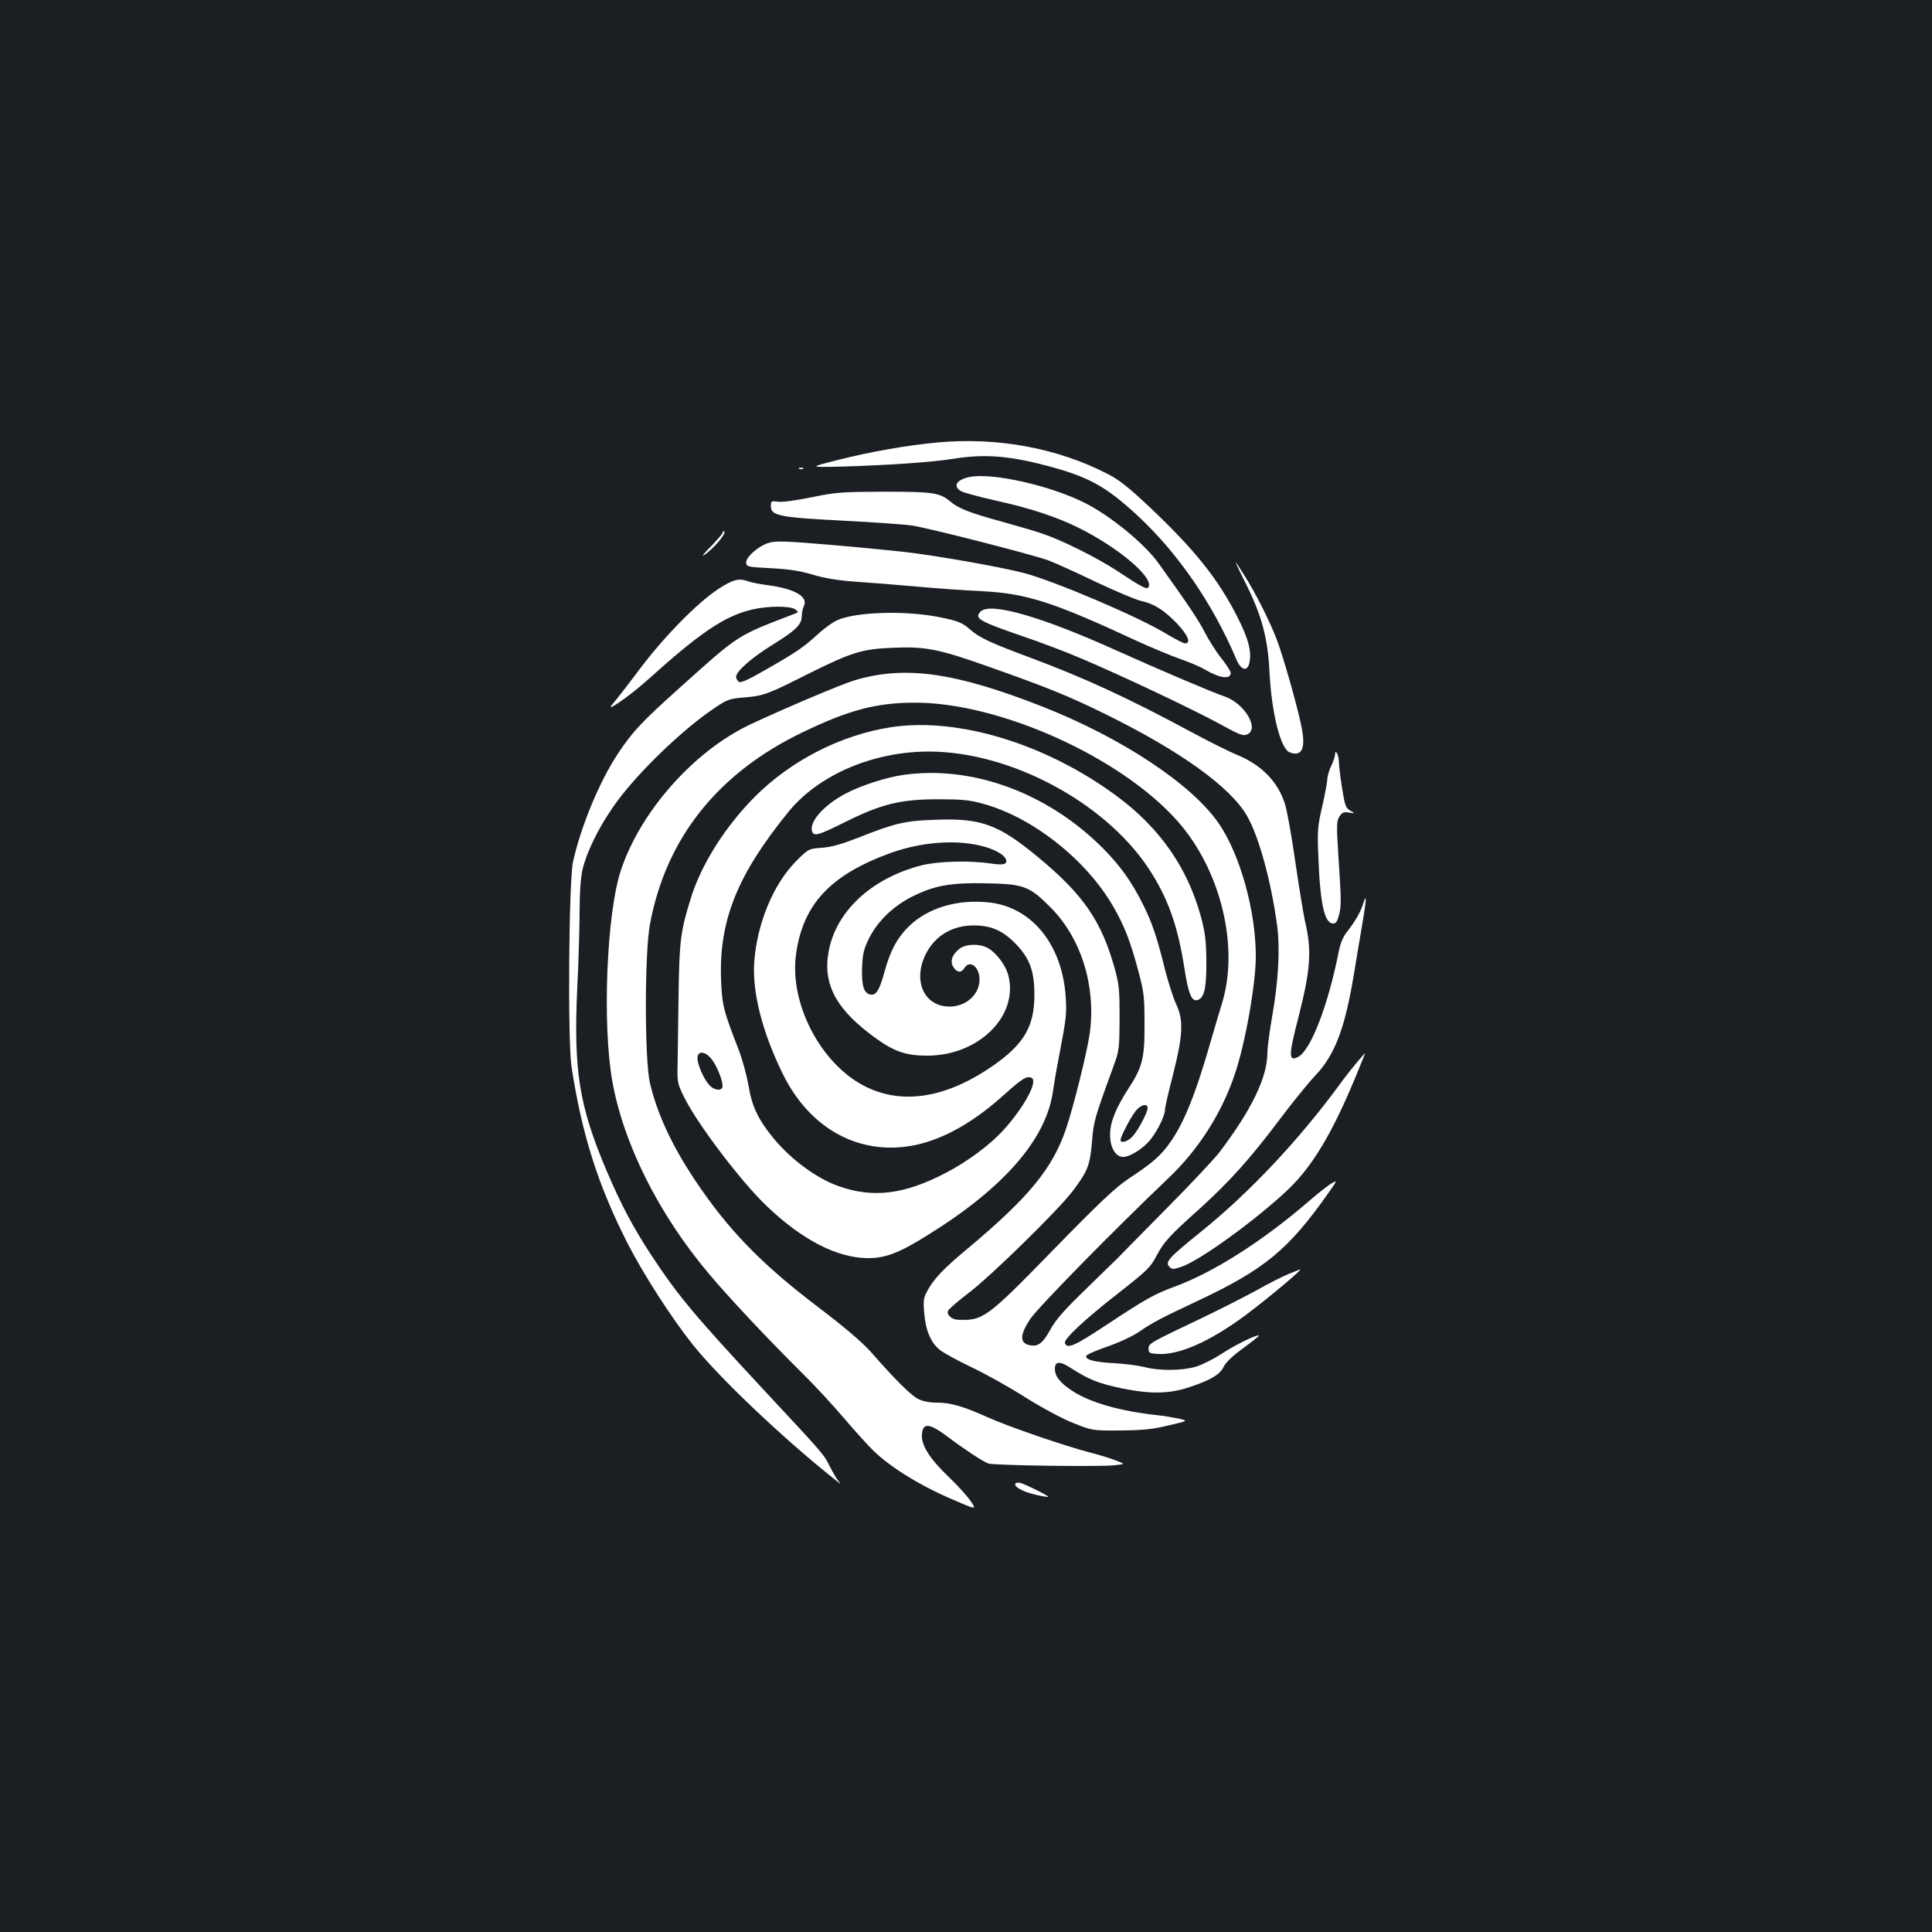 <?xml version="1.0" standalone="no"?>
<!DOCTYPE svg PUBLIC "-//W3C//DTD SVG 20010904//EN"
 "http://www.w3.org/TR/2001/REC-SVG-20010904/DTD/svg10.dtd">
<svg version="1.0" xmlns="http://www.w3.org/2000/svg"
 width="1000pt" height="1000pt" viewBox="0 0 1000 1000"
 preserveAspectRatio="xMidYMid meet">
<rect width="100%" height="100%" fill="#1b1f23"/>
<g transform="translate(0,1000) scale(0.1,-0.1)"
fill="#ffffff" stroke="none">
<path d="M4855 7710 c-162 -15 -349 -48 -515 -90 -155 -39 -155 -39 15 -35
244 7 471 23 577 40 161 26 286 17 484 -35 217 -57 306 -106 469 -256 210
-194 391 -456 514 -746 23 -56 56 -66 67 -22 14 57 -3 126 -60 238 -100 198
-220 348 -451 567 -114 107 -161 145 -222 176 -260 134 -569 191 -878 163z"/>
<path d="M4138 7573 c7 -3 16 -2 19 1 4 3 -2 6 -13 5 -11 0 -14 -3 -6 -6z"/>
<path d="M5018 7531 c-69 -14 -89 -50 -40 -75 15 -7 92 -28 172 -46 182 -40
322 -86 437 -144 200 -100 379 -250 359 -302 -7 -19 -27 -9 -165 82 -106 69
-286 159 -389 193 -34 12 -128 39 -210 62 -164 45 -220 67 -263 103 -55 46
-87 51 -344 51 -223 -1 -249 -3 -375 -29 -78 -16 -151 -26 -172 -23 -36 5 -38
4 -38 -23 0 -49 41 -58 375 -75 154 -8 314 -19 355 -25 91 -14 622 -150 705
-180 33 -12 143 -62 245 -111 102 -48 208 -93 235 -99 69 -15 120 -48 188
-118 56 -60 73 -102 41 -102 -9 0 -53 23 -98 50 -141 86 -576 272 -736 314
-122 32 -457 91 -625 110 -72 8 -247 25 -390 37 -213 18 -268 20 -303 10 -55
-15 -124 -76 -120 -105 3 -20 11 -21 128 -27 94 -5 147 -13 215 -33 64 -19
129 -30 225 -37 74 -5 216 -16 314 -25 99 -9 252 -20 340 -24 230 -12 367 -56
797 -256 79 -36 182 -79 228 -95 46 -16 104 -40 128 -55 77 -45 133 -52 133
-17 0 8 -22 43 -49 77 -27 33 -64 93 -84 131 -31 62 -88 147 -240 359 -72 101
-250 247 -382 313 -178 90 -481 158 -597 134z"/>
<path d="M3740 7242 c0 -5 -28 -37 -62 -72 -36 -36 -50 -54 -32 -42 54 37 123
122 99 122 -3 0 -5 -4 -5 -8z"/>
<path d="M6449 6978 c82 -165 113 -279 122 -458 11 -213 57 -395 104 -414 60
-23 82 15 65 114 -15 90 -95 374 -132 471 -36 94 -109 240 -168 332 -23 37
-43 67 -44 67 -2 0 22 -51 53 -112z"/>
<path d="M3713 6948 c-110 -74 -280 -248 -407 -418 -60 -80 -121 -158 -135
-174 -48 -53 85 39 179 123 275 248 400 332 542 366 82 19 198 20 224 1 18
-14 18 -15 -6 -24 -300 -115 -281 -103 -591 -381 -197 -177 -243 -225 -320
-341 -95 -142 -192 -376 -233 -560 -22 -100 -28 -926 -8 -1060 53 -348 136
-612 290 -915 82 -160 227 -386 338 -525 137 -172 473 -491 749 -709 19 -15
19 -15 4 4 -9 11 -29 45 -44 75 -32 64 -27 58 -341 395 -363 391 -442 485
-582 697 -94 143 -158 264 -230 433 -145 341 -174 521 -154 955 7 140 12 320
12 400 0 94 6 167 15 209 21 89 81 213 157 322 109 161 356 401 529 516 64 43
76 47 152 53 101 9 120 16 332 123 221 110 277 128 433 134 170 8 241 -6 497
-97 306 -108 415 -152 606 -246 386 -190 646 -376 733 -526 62 -107 126 -341
157 -573 15 -118 6 -284 -26 -464 -14 -79 -25 -165 -25 -190 0 -127 -82 -296
-249 -516 -25 -33 -150 -166 -278 -295 -127 -129 -238 -241 -245 -249 -7 -7
-81 -79 -164 -160 -117 -113 -159 -161 -188 -214 -40 -73 -66 -91 -113 -78
-45 12 -43 54 8 132 39 59 426 454 720 734 153 146 273 334 340 534 54 157
109 468 109 611 0 235 -81 526 -191 687 -140 204 -501 443 -914 606 -454 178
-713 214 -974 135 -64 -19 -369 -148 -538 -228 -293 -138 -572 -454 -671 -760
-72 -222 -95 -790 -43 -1084 57 -324 239 -688 497 -995 105 -126 319 -353 484
-516 67 -66 165 -172 218 -235 54 -63 122 -139 152 -168 86 -84 232 -175 391
-245 145 -63 145 -63 114 -18 -17 26 -69 83 -116 128 -99 95 -142 164 -137
220 5 61 39 57 135 -15 85 -64 176 -124 208 -137 25 -10 582 -18 655 -9 55 6
55 6 5 25 -28 11 -86 29 -130 40 -128 33 -421 133 -530 182 -131 59 -195 77
-267 77 -38 0 -72 7 -96 19 -37 19 -118 99 -244 243 -47 52 -132 125 -270 230
-297 225 -469 402 -643 663 -119 179 -194 342 -231 500 -28 118 -28 672 0 820
82 445 351 784 791 995 238 115 382 153 580 153 438 1 1065 -281 1359 -612
223 -251 321 -647 232 -941 -14 -47 -38 -125 -52 -175 -83 -292 -144 -445
-218 -549 -49 -69 -90 -105 -216 -188 -67 -45 -149 -122 -388 -367 -347 -356
-363 -367 -494 -362 -32 1 -59 26 -51 46 3 9 53 52 112 97 116 89 460 426 534
524 77 102 89 134 99 252 8 106 11 118 111 392 30 82 31 91 32 250 0 150 -2
174 -27 263 -68 242 -163 379 -397 572 -203 168 -293 201 -529 192 -156 -5
-212 -18 -397 -92 -88 -34 -139 -49 -190 -53 -70 -5 -70 -5 -137 -72 -116
-119 -199 -319 -214 -518 -11 -156 40 -360 146 -577 141 -291 404 -432 691
-371 148 32 304 121 461 264 89 80 115 96 139 82 31 -20 -41 -151 -145 -267
-73 -80 -185 -163 -299 -223 -214 -112 -376 -133 -555 -70 -113 40 -241 133
-333 242 -83 99 -118 172 -135 281 -9 50 -31 132 -50 182 -80 205 -87 232 -92
370 -10 303 86 540 350 864 156 191 437 311 726 311 419 0 907 -260 1135 -602
101 -152 153 -297 188 -523 21 -134 38 -173 71 -160 32 13 43 65 42 200 -1
108 -6 147 -28 230 -69 253 -212 459 -435 624 -366 271 -822 410 -1169 357
-260 -40 -520 -173 -709 -364 -150 -152 -272 -345 -326 -517 -55 -177 -61
-222 -65 -520 -2 -154 -4 -316 -5 -361 -2 -74 1 -86 35 -155 69 -138 292 -433
424 -559 183 -176 364 -270 523 -272 93 -1 165 26 319 123 390 243 607 493
642 740 6 41 20 124 32 184 37 195 40 219 34 305 -18 271 -175 465 -397 489
-165 18 -320 -29 -418 -127 -59 -59 -93 -124 -122 -229 -26 -96 -43 -125 -72
-121 -35 5 -48 44 -45 138 3 73 8 95 35 151 45 91 127 170 228 220 116 57 198
71 385 67 191 -4 219 -15 330 -127 156 -158 233 -404 201 -646 -13 -97 -85
-386 -124 -500 -70 -204 -192 -352 -503 -613 -132 -109 -184 -165 -216 -227
-18 -33 -20 -50 -14 -114 7 -86 33 -149 79 -187 18 -15 91 -55 162 -89 72 -34
198 -104 281 -157 88 -55 192 -111 250 -134 99 -39 99 -39 244 -38 117 1 165
6 248 26 104 24 104 24 50 36 -29 6 -78 14 -108 17 -192 21 -346 65 -437 124
-65 42 -93 77 -93 116 0 40 26 41 83 4 97 -62 144 -80 268 -106 150 -30 246
-28 357 11 103 35 147 63 166 102 10 22 47 57 101 96 46 34 83 63 81 65 -8 8
-119 -46 -191 -93 -44 -29 -105 -59 -135 -68 -71 -21 -191 -22 -266 -2 -32 8
-102 17 -154 20 -101 5 -154 18 -148 38 3 7 51 28 109 48 61 21 128 52 164 76
67 47 123 76 307 162 345 163 467 264 673 556 48 69 48 69 16 50 -18 -10 -74
-54 -124 -98 -239 -205 -489 -363 -688 -436 -102 -37 -150 -64 -357 -201 -159
-105 -199 -123 -210 -91 -7 21 105 125 277 259 150 118 166 133 197 193 39 73
64 101 228 248 150 136 258 256 409 457 66 88 149 190 184 227 103 108 155
246 202 533 12 72 30 182 41 245 23 131 25 174 6 113 -15 -46 -41 -91 -84
-146 -19 -23 -34 -59 -42 -99 -55 -280 -145 -513 -210 -548 -51 -27 -51 5 0
202 64 250 71 348 34 503 -7 33 -30 169 -49 301 -19 133 -43 269 -54 302 -36
116 -122 204 -251 256 -36 15 -139 66 -230 115 -332 179 -556 282 -840 388
-202 75 -260 102 -308 144 -42 37 -65 46 -162 65 -175 35 -430 27 -526 -16
-23 -10 -68 -42 -100 -72 -78 -70 -104 -89 -263 -180 -102 -59 -138 -75 -148
-66 -7 6 -13 17 -13 24 0 29 77 97 186 165 123 76 154 106 154 151 0 16 5 38
10 49 26 48 -42 90 -178 109 -46 6 -95 15 -109 21 -49 18 -80 10 -160 -43z
m1357 -1324 c73 -16 133 -49 138 -76 4 -23 -15 -27 -83 -17 -108 16 -273 11
-355 -10 -258 -66 -443 -237 -481 -446 -32 -173 42 -306 254 -456 91 -64 151
-83 257 -83 264 0 471 203 420 412 -13 55 -64 123 -111 147 -42 22 -111 19
-143 -6 -39 -31 -50 -66 -31 -95 19 -29 41 -31 57 -4 28 44 78 6 78 -60 0 -77
-69 -140 -155 -140 -138 0 -196 145 -115 287 49 85 135 133 240 133 87 0 147
-25 211 -89 78 -78 103 -144 103 -271 0 -164 -55 -256 -217 -368 -245 -169
-475 -203 -669 -100 -224 119 -382 427 -348 677 35 260 178 413 490 526 152
55 326 70 460 39z m-1386 -1107 c27 -35 56 -107 56 -138 0 -27 -41 -25 -68 4
-28 30 -62 105 -62 140 0 40 41 37 74 -6z"/>
<path d="M5076 6835 c-35 -36 -10 -50 222 -130 89 -30 221 -80 293 -111 205
-86 591 -269 722 -341 104 -57 122 -64 143 -54 65 29 -16 163 -120 197 -57 19
-331 135 -566 241 -384 173 -645 247 -694 198z"/>
<path d="M6910 6095 c0 -11 -9 -38 -20 -60 -11 -22 -19 -53 -20 -68 0 -16 -12
-79 -26 -140 -24 -104 -26 -123 -20 -267 9 -239 32 -340 76 -340 14 0 22 11
29 38 14 48 14 78 -1 303 -11 171 -10 189 5 213 14 21 23 25 50 20 32 -5 32
-5 6 10 -24 14 -28 26 -43 120 -9 58 -16 117 -16 133 0 34 -19 70 -20 38z"/>
<path d="M4675 5989 c-87 -12 -220 -55 -299 -97 -112 -59 -191 -148 -172 -197
9 -25 34 -18 170 50 189 94 288 118 481 118 122 0 165 -4 229 -22 258 -69 537
-289 678 -533 58 -100 89 -180 130 -334 29 -108 32 -134 32 -274 1 -176 -10
-222 -83 -334 -66 -102 -95 -174 -95 -238 -1 -63 25 -111 62 -116 29 -4 91 30
134 75 39 40 88 134 88 169 0 11 18 92 41 180 52 204 56 284 17 366 -15 32
-41 113 -58 180 -42 169 -66 240 -112 333 -60 121 -120 205 -212 297 -285 285
-675 428 -1031 377z m1265 -1724 c0 -22 -44 -107 -75 -144 -26 -30 -65 -42
-65 -21 0 16 49 111 77 148 25 33 63 44 63 17z"/>
<path d="M7024 4502 c-22 -26 -60 -74 -84 -107 -213 -292 -472 -568 -727 -773
-164 -132 -184 -155 -160 -179 14 -14 20 -14 62 0 97 33 387 244 551 399 125
119 226 286 345 571 31 75 56 137 55 137 0 0 -19 -21 -42 -48z"/>
<path d="M6670 3406 c-30 -12 -105 -50 -165 -84 -61 -33 -186 -97 -280 -142
-275 -131 -280 -133 -280 -161 0 -22 5 -24 47 -27 110 -7 270 64 454 200 128
96 306 246 282 237 -2 0 -28 -11 -58 -23z"/>
<path d="M5256 2321 c-10 -16 39 -43 106 -58 33 -8 62 -12 64 -11 4 5 -113 63
-143 72 -12 4 -24 2 -27 -3z"/>
</g>
</svg>
